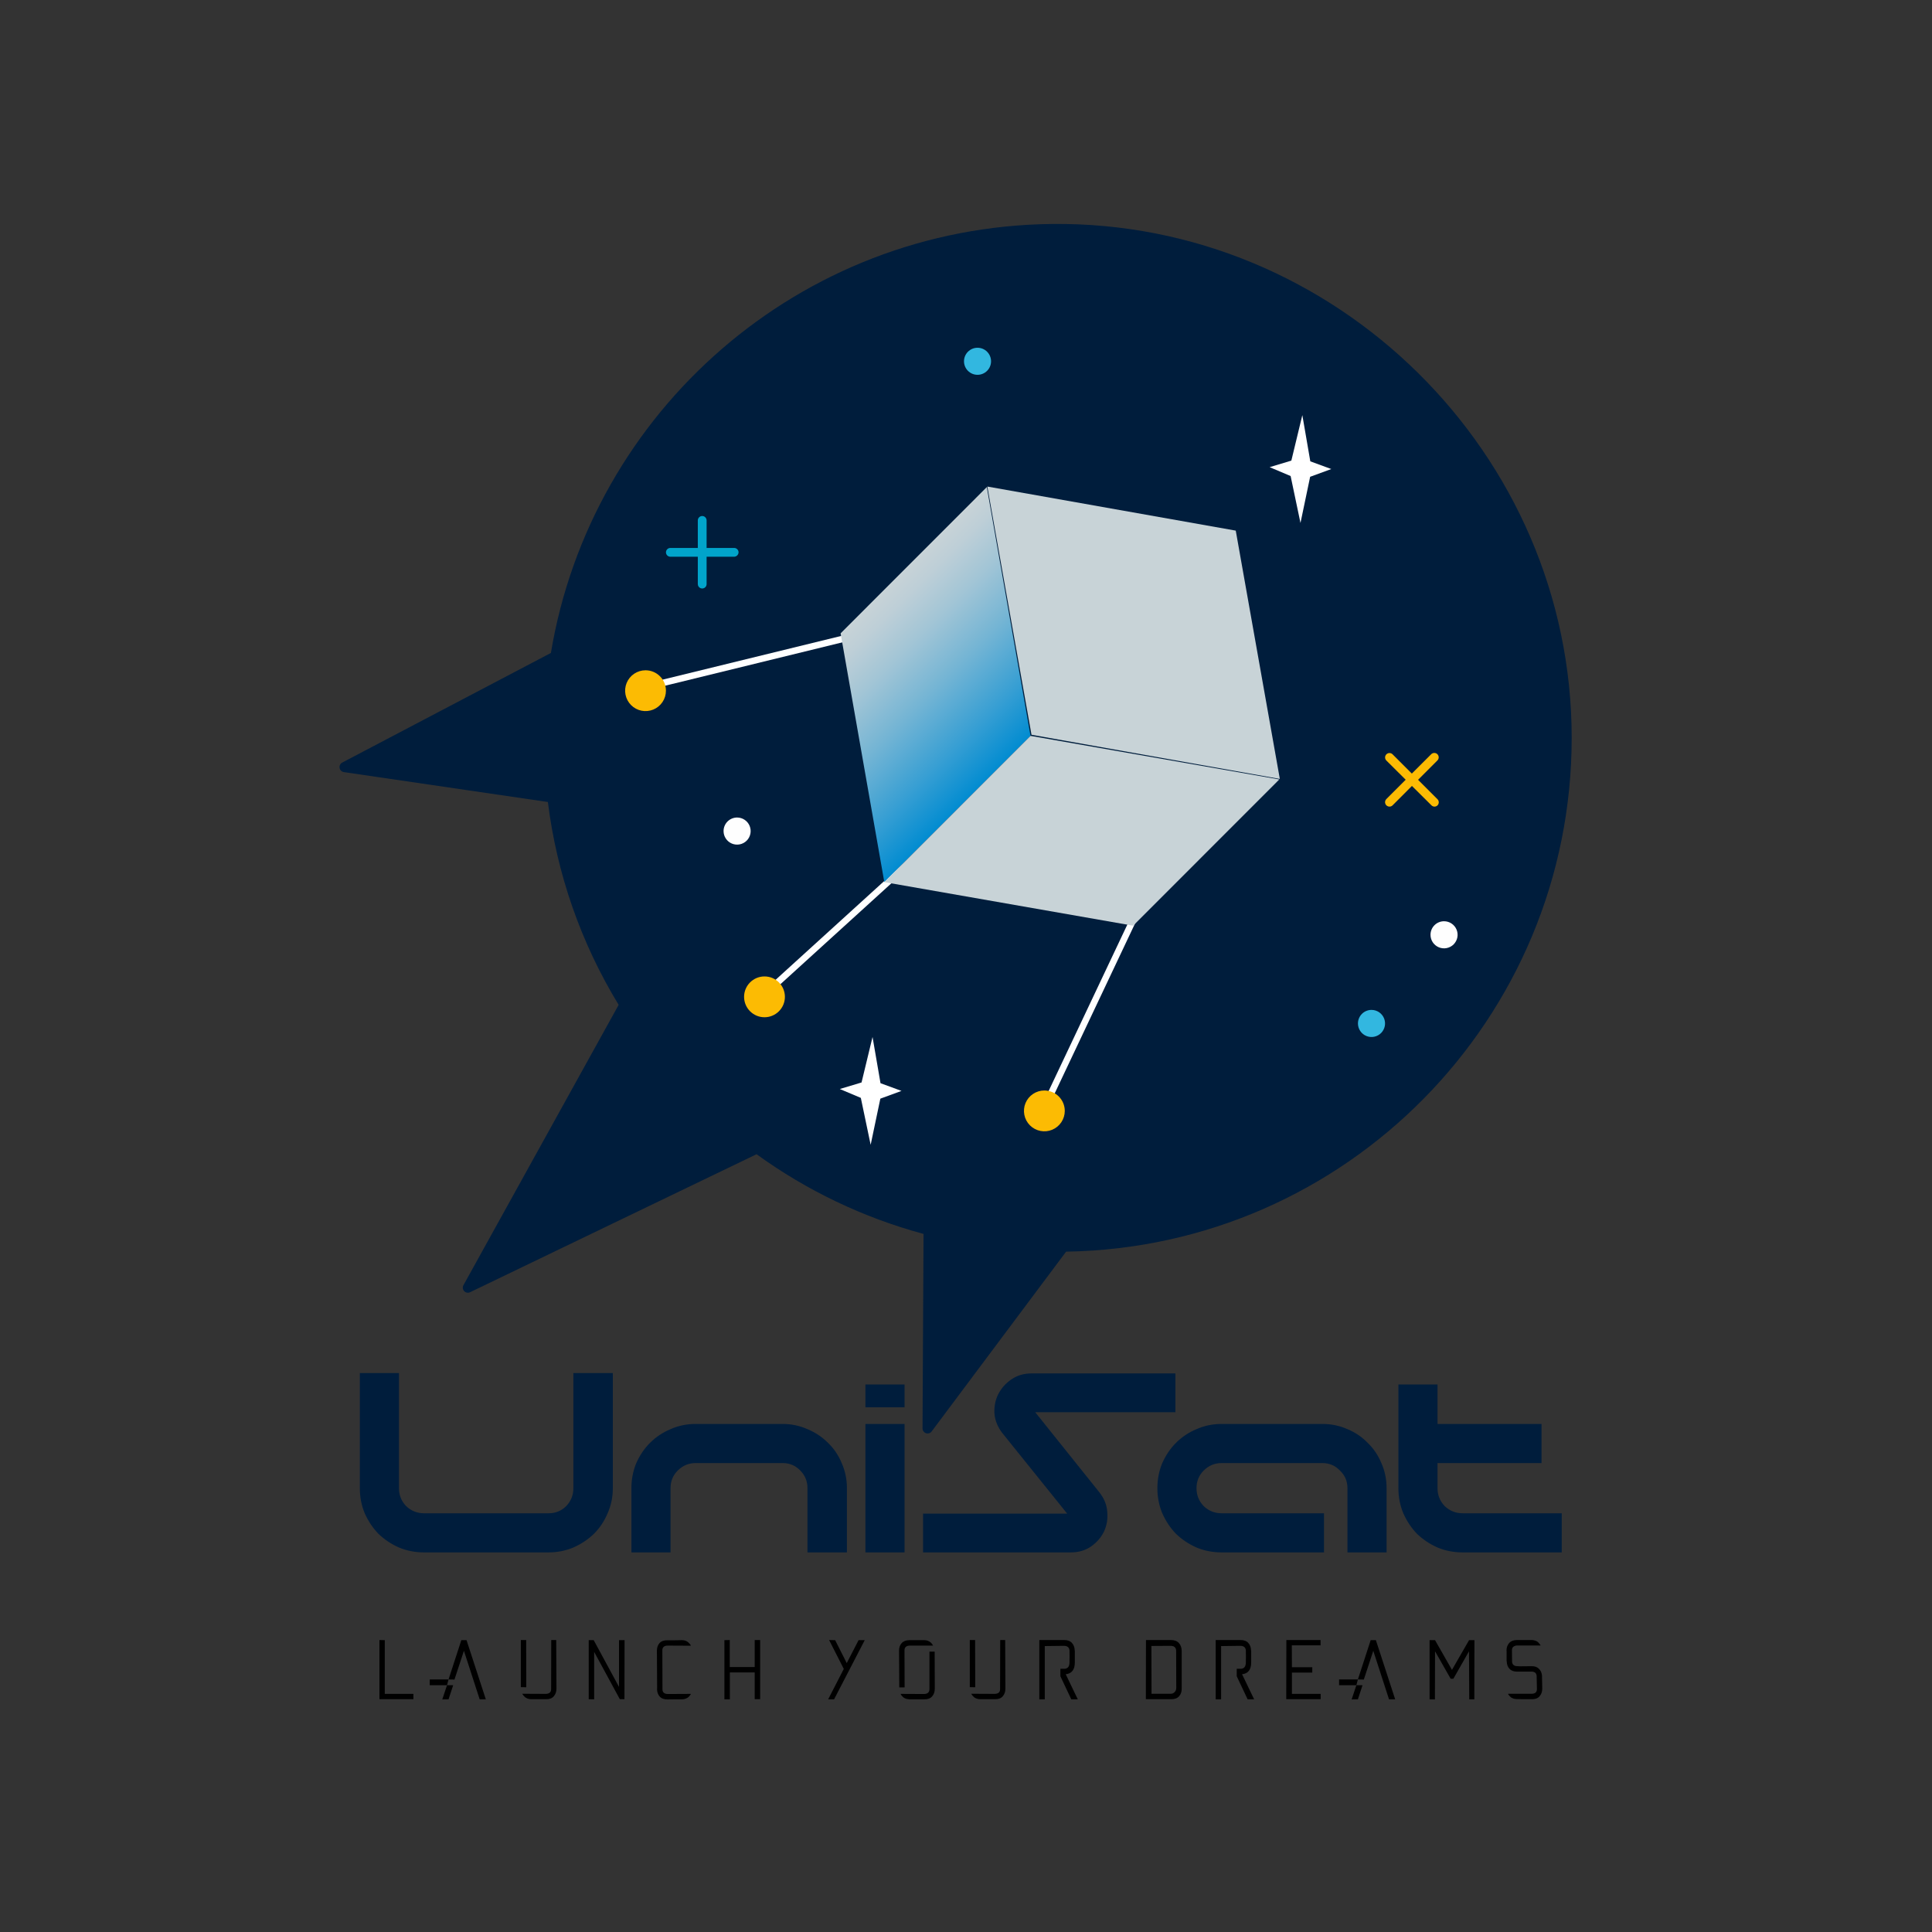 <svg width="300" height="300" viewBox="0 0 300 300" fill="none" xmlns="http://www.w3.org/2000/svg">
<rect x="0" y="0" width="300" height="300" fill="#333333" stroke="none"/>
<path d="M58.921 254.664L59.748 254.682V263.025C61.23 263.025 62.712 263.025 64.194 263.025V263.852H59.748H58.921V254.664ZM66.728 260.783H66.838H67.151C67.433 260.783 67.739 260.783 68.07 260.783C68.4 260.783 68.707 260.783 68.988 260.783H69.65L69.411 261.683H70.367L69.65 263.87L68.676 263.888L69.411 261.683H69.301C69.252 261.683 69.203 261.683 69.154 261.683C69.105 261.683 69.05 261.683 68.988 261.683C68.707 261.683 68.4 261.683 68.07 261.683C67.898 261.683 67.733 261.683 67.573 261.683C67.427 261.683 67.286 261.683 67.151 261.683C67.077 261.683 67.016 261.683 66.967 261.683C66.918 261.683 66.875 261.683 66.838 261.683H66.728V260.783ZM69.65 260.783L71.634 254.682H72.443L75.438 263.87H74.483L72.039 256.336L70.569 260.801L69.65 260.783ZM80.875 254.664H81.702L81.72 261.996L80.875 261.977V254.664ZM85.579 262.198L85.597 254.664H86.369L86.406 262.198V262.216C86.406 262.694 86.265 263.092 85.983 263.411C85.714 263.717 85.316 263.864 84.789 263.852C84.433 263.852 84.011 263.852 83.521 263.852C83.043 263.852 82.7 263.852 82.492 263.852C82.296 263.852 82.112 263.821 81.941 263.76C81.781 263.698 81.653 263.631 81.555 263.558C81.457 263.472 81.371 263.386 81.297 263.3C81.224 263.215 81.175 263.147 81.15 263.098L81.095 263.006C82.884 263.019 84.084 263.025 84.697 263.025C85.285 263.025 85.579 262.78 85.579 262.29C85.579 262.253 85.579 262.222 85.579 262.198ZM91.416 254.682H92.188L96.12 261.941V254.682H96.983L96.965 263.852H96.248L92.261 256.502V263.87L91.416 263.852V254.682ZM107.277 263.025C107.277 263.049 107.265 263.08 107.24 263.117C107.216 263.153 107.167 263.221 107.093 263.319C107.02 263.417 106.934 263.502 106.836 263.576C106.738 263.649 106.603 263.717 106.432 263.778C106.272 263.839 106.101 263.87 105.917 263.87C105.709 263.87 105.366 263.87 104.888 263.87C104.41 263.87 104 263.876 103.657 263.888C103.118 263.888 102.714 263.741 102.444 263.447C102.175 263.153 102.034 262.761 102.022 262.271C102.022 262.259 102.028 262.241 102.04 262.216C102.028 260.244 102.016 258.278 102.003 256.318C102.003 255.84 102.138 255.448 102.408 255.142C102.689 254.836 103.094 254.689 103.62 254.701C103.841 254.701 104.227 254.701 104.778 254.701C105.329 254.689 105.709 254.682 105.917 254.682C106.113 254.682 106.291 254.713 106.45 254.774C106.609 254.836 106.738 254.909 106.836 254.995C106.934 255.081 107.02 255.166 107.093 255.252C107.167 255.326 107.216 255.393 107.24 255.454L107.277 255.546C105.513 255.546 104.319 255.54 103.694 255.528C103.155 255.528 102.873 255.754 102.849 256.208L102.867 262.253C102.867 262.277 102.867 262.296 102.867 262.308C102.867 262.798 103.155 263.043 103.731 263.043L107.277 263.025ZM117.191 254.664H118.036V263.852H117.191C117.191 262.467 117.191 261.083 117.191 259.699C115.905 259.699 114.619 259.699 113.332 259.699C113.332 261.083 113.332 262.473 113.332 263.87H112.487V254.682L113.314 254.664C113.314 256.061 113.314 257.457 113.314 258.854C114.613 258.854 115.905 258.854 117.191 258.854V254.664ZM128.744 254.664L129.681 254.682L131.482 258.247L133.32 254.682H134.275L129.516 263.87H128.597L131.023 259.148L128.744 254.664ZM144.896 255.528C143.12 255.528 141.925 255.528 141.313 255.528C140.762 255.528 140.474 255.754 140.449 256.208L140.468 262.014H139.641L139.604 256.299C139.604 255.834 139.739 255.448 140.008 255.142C140.29 254.836 140.694 254.682 141.221 254.682C141.442 254.682 141.827 254.682 142.379 254.682C142.93 254.682 143.31 254.682 143.518 254.682C143.714 254.682 143.892 254.713 144.051 254.774C144.222 254.836 144.357 254.909 144.455 254.995C144.553 255.068 144.633 255.148 144.694 255.234C144.767 255.319 144.816 255.393 144.841 255.454L144.896 255.528ZM139.843 263.025C141.619 263.025 142.82 263.031 143.444 263.043C144.02 263.043 144.314 262.798 144.326 262.308C144.326 262.271 144.326 262.241 144.326 262.216V256.465H145.135L145.153 262.216V262.235C145.153 262.712 145.012 263.11 144.731 263.429C144.461 263.735 144.057 263.882 143.518 263.87C143.163 263.87 142.74 263.87 142.25 263.87C141.772 263.87 141.429 263.87 141.221 263.87C141.025 263.858 140.841 263.827 140.67 263.778C140.511 263.717 140.382 263.649 140.284 263.576C140.186 263.49 140.1 263.404 140.027 263.319C139.953 263.233 139.904 263.159 139.88 263.098L139.843 263.025ZM150.589 254.664H151.415L151.434 261.996L150.589 261.977V254.664ZM155.293 262.198L155.311 254.664H156.083L156.119 262.198V262.216C156.119 262.694 155.979 263.092 155.697 263.411C155.427 263.717 155.029 263.864 154.502 263.852C154.147 263.852 153.725 263.852 153.235 263.852C152.757 263.852 152.414 263.852 152.206 263.852C152.01 263.852 151.826 263.821 151.654 263.76C151.495 263.698 151.366 263.631 151.268 263.558C151.17 263.472 151.085 263.386 151.011 263.3C150.938 263.215 150.889 263.147 150.864 263.098L150.809 263.006C152.598 263.019 153.798 263.025 154.411 263.025C154.999 263.025 155.293 262.78 155.293 262.29C155.293 262.253 155.293 262.222 155.293 262.198ZM164.658 259.221V259.129C164.707 259.129 164.792 259.129 164.915 259.129C165.037 259.129 165.148 259.129 165.246 259.129C165.797 259.129 166.072 258.792 166.072 258.119C166.085 257.482 166.085 256.869 166.072 256.281C166.036 255.803 165.742 255.564 165.19 255.564C164.59 255.577 163.604 255.589 162.232 255.601V263.87H161.387V254.664H162.195H162.232C163.665 254.664 164.676 254.664 165.264 254.664C165.791 254.664 166.189 254.817 166.458 255.123C166.728 255.417 166.869 255.809 166.881 256.299C166.893 256.312 166.899 256.324 166.899 256.336C166.899 256.348 166.899 256.361 166.899 256.373C166.899 256.912 166.899 257.5 166.899 258.137C166.899 259.264 166.428 259.876 165.484 259.974L167.359 263.87H166.348L164.658 260.287C164.658 259.932 164.658 259.576 164.658 259.221ZM182.649 262.014C182.649 260.115 182.643 258.21 182.631 256.299C182.606 255.809 182.312 255.564 181.749 255.564C181.148 255.564 180.162 255.571 178.79 255.583L178.809 263.006C180.205 263.006 181.204 263.006 181.804 263.006C182.037 263.006 182.233 262.921 182.392 262.749C182.563 262.578 182.649 262.363 182.649 262.106C182.649 262.081 182.649 262.051 182.649 262.014ZM183.494 262.106C183.494 262.13 183.494 262.155 183.494 262.179C183.507 262.669 183.372 263.074 183.09 263.392C182.821 263.698 182.416 263.852 181.877 263.852C181.289 263.852 180.266 263.852 178.809 263.852H177.927L177.945 254.664H178.735H178.79C180.224 254.664 181.234 254.664 181.822 254.664C182.361 254.664 182.772 254.817 183.053 255.123C183.335 255.43 183.482 255.834 183.494 256.336C183.494 258.259 183.494 260.183 183.494 262.106ZM192.041 259.221V259.129C192.09 259.129 192.175 259.129 192.298 259.129C192.42 259.129 192.531 259.129 192.629 259.129C193.18 259.129 193.455 258.792 193.455 258.119C193.468 257.482 193.468 256.869 193.455 256.281C193.419 255.803 193.125 255.564 192.573 255.564C191.973 255.577 190.987 255.589 189.615 255.601V263.87H188.77V254.664H189.578H189.615C191.048 254.664 192.059 254.664 192.647 254.664C193.174 254.664 193.572 254.817 193.841 255.123C194.111 255.417 194.252 255.809 194.264 256.299C194.276 256.312 194.282 256.324 194.282 256.336C194.282 256.348 194.282 256.361 194.282 256.373C194.282 256.912 194.282 257.5 194.282 258.137C194.282 259.264 193.811 259.876 192.867 259.974L194.742 263.87H193.731L192.041 260.287C192.041 259.932 192.041 259.576 192.041 259.221ZM200.003 254.664H205.056V255.491C203.574 255.491 202.085 255.491 200.591 255.491L200.609 258.89C201.663 258.89 202.716 258.89 203.77 258.89V259.717H200.609C200.609 260.82 200.609 261.922 200.609 263.025H205.074V263.852H200.609H200.591C200.579 263.852 200.566 263.852 200.554 263.852C200.493 263.852 200.401 263.852 200.279 263.852C200.156 263.852 200.064 263.852 200.003 263.852H199.727L199.746 254.664H200.003ZM207.932 260.783H208.042H208.355C208.637 260.783 208.943 260.783 209.274 260.783C209.604 260.783 209.911 260.783 210.192 260.783H210.854L210.615 261.683H211.57L210.854 263.87L209.88 263.888L210.615 261.683H210.505C210.456 261.683 210.407 261.683 210.358 261.683C210.309 261.683 210.254 261.683 210.192 261.683C209.911 261.683 209.604 261.683 209.274 261.683C209.102 261.683 208.937 261.683 208.777 261.683C208.63 261.683 208.49 261.683 208.355 261.683C208.281 261.683 208.22 261.683 208.171 261.683C208.122 261.683 208.079 261.683 208.042 261.683H207.932V260.783ZM210.854 260.783L212.838 254.682H213.647L216.642 263.87H215.686L213.243 256.336L211.773 260.801L210.854 260.783ZM228.106 254.682H228.951L228.933 263.87H228.143L228.106 256.41L225.68 260.673H225.331C225.307 260.673 225.282 260.673 225.258 260.673L222.832 256.41C222.832 258.896 222.826 261.389 222.814 263.888L221.987 263.87V254.682H222.832L225.46 259.295L228.106 254.701V254.682ZM234.168 263.006C235.956 263.006 237.157 263.006 237.769 263.006C238.357 263.019 238.651 262.78 238.651 262.29C238.651 262.253 238.651 262.222 238.651 262.198L238.614 260.452C238.614 260.403 238.614 260.348 238.614 260.287C238.602 259.858 238.376 259.619 237.935 259.57C237.91 259.57 237.886 259.57 237.861 259.57C237.653 259.57 237.273 259.57 236.722 259.57C236.171 259.558 235.785 259.558 235.564 259.57C235.05 259.57 234.658 259.423 234.388 259.129C234.119 258.835 233.978 258.462 233.966 258.008C233.953 257.984 233.947 257.953 233.947 257.916V257.898C233.947 257.408 233.947 256.912 233.947 256.41C233.935 256.385 233.929 256.355 233.929 256.318C233.929 255.84 234.064 255.448 234.333 255.142C234.615 254.823 235.019 254.664 235.546 254.664C235.766 254.664 236.152 254.664 236.703 254.664C237.255 254.664 237.634 254.664 237.843 254.664C238.039 254.664 238.216 254.695 238.376 254.756C238.547 254.805 238.682 254.872 238.78 254.958C238.878 255.044 238.957 255.13 239.019 255.215C239.092 255.301 239.147 255.368 239.184 255.417L239.221 255.509C237.457 255.509 236.262 255.509 235.638 255.509C235.38 255.509 235.172 255.571 235.013 255.693C234.854 255.816 234.774 255.999 234.774 256.244C234.774 256.281 234.774 256.318 234.774 256.355L234.792 257.916C234.792 257.941 234.792 257.965 234.792 257.99C234.805 258.48 235.093 258.725 235.656 258.725C235.766 258.725 235.895 258.731 236.042 258.743C236.948 258.731 237.536 258.725 237.806 258.725C238.308 258.713 238.694 258.847 238.964 259.129C239.245 259.399 239.405 259.754 239.441 260.195L239.478 262.198V262.216C239.478 262.694 239.337 263.092 239.055 263.411C238.786 263.717 238.382 263.864 237.843 263.852C237.487 263.852 237.065 263.852 236.575 263.852C236.097 263.852 235.754 263.845 235.546 263.833C235.362 263.833 235.184 263.809 235.013 263.76C234.854 263.698 234.719 263.631 234.609 263.558C234.511 263.472 234.425 263.386 234.351 263.3C234.29 263.215 234.241 263.147 234.204 263.098L234.168 263.006Z" fill="black"/>
<path d="M55.875 213.211H61.95V231.082C61.95 232.162 62.321 233.09 63.064 233.866C63.84 234.609 64.768 234.98 65.848 234.98H85.187C86.267 234.98 87.178 234.609 87.921 233.866C88.663 233.09 89.034 232.162 89.034 231.082V213.211H95.16V231.082C95.16 232.466 94.89 233.765 94.35 234.98C93.844 236.195 93.135 237.258 92.224 238.169C91.312 239.047 90.249 239.756 89.034 240.296C87.819 240.802 86.537 241.055 85.187 241.055H65.848C64.464 241.055 63.165 240.802 61.95 240.296C60.735 239.756 59.672 239.047 58.761 238.169C57.883 237.258 57.174 236.195 56.634 234.98C56.128 233.765 55.875 232.466 55.875 231.082V213.211ZM108.019 221.109H121.536C122.886 221.109 124.169 221.379 125.384 221.919C126.599 222.425 127.662 223.134 128.573 224.045C129.484 224.922 130.193 225.969 130.699 227.184C131.239 228.399 131.509 229.698 131.509 231.082V241.055H125.384V231.082C125.384 230.002 125.012 229.091 124.27 228.348C123.527 227.572 122.616 227.184 121.536 227.184H108.019C106.939 227.184 106.011 227.572 105.235 228.348C104.492 229.091 104.121 230.002 104.121 231.082V241.055H98.046V231.082C98.046 229.698 98.299 228.399 98.805 227.184C99.345 225.969 100.054 224.922 100.932 224.045C101.843 223.134 102.906 222.425 104.121 221.919C105.336 221.379 106.635 221.109 108.019 221.109ZM140.458 218.527H134.383V214.983H140.458V218.527ZM134.383 221.109H140.458V241.055H134.383V221.109ZM143.332 235.031H165.708L155.684 222.577C154.942 221.632 154.52 220.619 154.419 219.539C154.351 218.459 154.537 217.464 154.975 216.552C155.448 215.607 156.123 214.831 157 214.224C157.912 213.582 158.975 213.262 160.19 213.262H182.515V219.286H160.747L170.72 231.74C171.462 232.685 171.867 233.697 171.935 234.777C172.036 235.857 171.867 236.87 171.429 237.815C170.99 238.726 170.315 239.502 169.404 240.144C168.526 240.751 167.48 241.055 166.265 241.055H143.332V235.031ZM205.588 241.055H189.692C188.308 241.055 187.008 240.802 185.793 240.296C184.578 239.756 183.515 239.047 182.604 238.169C181.727 237.258 181.018 236.195 180.478 234.98C179.972 233.765 179.718 232.466 179.718 231.082C179.718 229.698 179.972 228.399 180.478 227.184C181.018 225.969 181.727 224.922 182.604 224.045C183.515 223.134 184.578 222.425 185.793 221.919C187.008 221.379 188.308 221.109 189.692 221.109H205.335C206.718 221.109 208.018 221.379 209.233 221.919C210.448 222.425 211.494 223.134 212.372 224.045C213.283 224.922 213.992 225.969 214.498 227.184C215.038 228.399 215.308 229.698 215.308 231.082V241.055H209.233V231.082C209.233 230.002 208.845 229.091 208.068 228.348C207.326 227.572 206.415 227.184 205.335 227.184H189.692C188.612 227.184 187.683 227.572 186.907 228.348C186.165 229.091 185.793 230.002 185.793 231.082C185.793 232.162 186.165 233.09 186.907 233.866C187.683 234.609 188.612 234.98 189.692 234.98H205.588V241.055ZM223.218 221.109H239.368V227.184H223.218V231.082C223.218 232.162 223.59 233.09 224.332 233.866C225.108 234.609 226.036 234.98 227.116 234.98H242.506V241.055H227.116C225.733 241.055 224.433 240.802 223.218 240.296C222.003 239.756 220.94 239.047 220.029 238.169C219.151 237.258 218.443 236.195 217.903 234.98C217.396 233.765 217.143 232.466 217.143 231.082V214.983H223.218V221.109Z" fill="#001D3C"/>
<path d="M244.05 114.574C244.05 70.47 207.442 34.286 163.342 34.778C124.17 35.216 91.781 63.881 85.545 101.389L53.141 118.41C52.994 118.488 52.876 118.61 52.802 118.759C52.729 118.909 52.704 119.077 52.732 119.241C52.76 119.405 52.838 119.556 52.957 119.673C53.076 119.79 53.228 119.866 53.392 119.891L85.073 124.534C86.462 135.694 90.208 146.432 96.064 156.034L71.963 199.564C71.881 199.71 71.849 199.878 71.87 200.044C71.891 200.21 71.964 200.365 72.079 200.487C72.194 200.608 72.344 200.69 72.509 200.721C72.673 200.751 72.843 200.728 72.994 200.655L117.48 179.228C125.3 184.892 134.085 189.086 143.407 191.603L143.25 221.79C143.248 221.957 143.299 222.119 143.396 222.255C143.492 222.391 143.629 222.493 143.787 222.546C143.945 222.598 144.116 222.6 144.275 222.55C144.434 222.5 144.572 222.4 144.671 222.266L165.544 194.355C209.006 193.673 244.05 158.216 244.05 114.574Z" fill="#001D3C"/>
<path d="M200.407 73.92L197.149 72.54L200.52 71.524L202.226 64.459L203.464 71.636L206.726 72.832L203.438 74.036L201.938 81.203L200.407 73.92Z" fill="white"/>
<path d="M133.669 170.479L130.406 169.102L133.781 168.086L135.487 161.021L136.725 168.199L139.984 169.395L136.699 170.599L135.195 177.765L133.669 170.479Z" fill="white"/>
<path d="M151.789 58.2C152.949 58.2 153.889 57.26 153.889 56.1C153.889 54.94 152.949 54 151.789 54C150.629 54 149.689 54.94 149.689 56.1C149.689 57.26 150.629 58.2 151.789 58.2Z" fill="#32B7E0"/>
<path d="M210.862 158.921C210.862 159.337 210.986 159.744 211.217 160.09C211.448 160.436 211.777 160.706 212.161 160.865C212.546 161.024 212.969 161.066 213.377 160.985C213.785 160.903 214.16 160.703 214.454 160.409C214.748 160.115 214.948 159.74 215.03 159.332C215.111 158.924 215.069 158.501 214.91 158.116C214.751 157.732 214.481 157.403 214.135 157.172C213.789 156.941 213.382 156.818 212.966 156.818C212.408 156.818 211.873 157.039 211.479 157.434C211.084 157.828 210.862 158.363 210.862 158.921Z" fill="#32B7E0"/>
<path d="M222.128 145.155C222.128 145.571 222.251 145.978 222.482 146.324C222.713 146.67 223.042 146.939 223.426 147.099C223.811 147.258 224.234 147.3 224.642 147.218C225.05 147.137 225.425 146.937 225.719 146.643C226.013 146.348 226.213 145.974 226.295 145.565C226.376 145.157 226.334 144.734 226.175 144.35C226.016 143.966 225.746 143.637 225.4 143.406C225.054 143.175 224.647 143.051 224.231 143.051C223.673 143.051 223.138 143.273 222.744 143.667C222.349 144.062 222.128 144.597 222.128 145.155Z" fill="#FEFEFE"/>
<path d="M112.354 129.045C112.353 129.461 112.476 129.869 112.707 130.215C112.938 130.562 113.266 130.832 113.651 130.992C114.035 131.151 114.459 131.193 114.867 131.112C115.275 131.031 115.651 130.831 115.945 130.536C116.24 130.242 116.44 129.867 116.521 129.458C116.602 129.05 116.56 128.627 116.4 128.242C116.241 127.857 115.97 127.529 115.624 127.298C115.277 127.067 114.87 126.944 114.454 126.945C113.897 126.946 113.364 127.168 112.97 127.561C112.576 127.955 112.355 128.488 112.354 129.045Z" fill="#FEFEFE"/>
<path d="M114.469 86.25C114.405 86.313 114.33 86.363 114.247 86.397C114.164 86.432 114.075 86.449 113.985 86.449H104.092C103.911 86.449 103.738 86.377 103.61 86.249C103.482 86.121 103.41 85.947 103.41 85.766C103.41 85.585 103.482 85.412 103.61 85.284C103.738 85.156 103.911 85.084 104.092 85.084H114C114.181 85.085 114.354 85.157 114.482 85.285C114.609 85.412 114.682 85.585 114.683 85.766C114.678 85.949 114.601 86.123 114.469 86.25Z" fill="#01A4CB"/>
<path d="M109.519 91.185C109.423 91.28 109.302 91.344 109.17 91.37C109.038 91.395 108.901 91.382 108.777 91.33C108.652 91.278 108.546 91.191 108.471 91.079C108.397 90.967 108.357 90.836 108.356 90.701V80.809C108.356 80.628 108.428 80.454 108.556 80.326C108.684 80.198 108.858 80.126 109.039 80.126C109.22 80.126 109.393 80.198 109.521 80.326C109.649 80.454 109.721 80.628 109.721 80.809V90.701C109.72 90.883 109.648 91.057 109.519 91.185Z" fill="#01A4CB"/>
<path d="M222.75 125.25C222.661 125.25 222.572 125.232 222.49 125.197C222.407 125.162 222.332 125.112 222.27 125.048L215.25 118.069C215.134 117.939 215.071 117.769 215.076 117.595C215.081 117.42 215.152 117.254 215.276 117.131C215.399 117.007 215.565 116.936 215.74 116.931C215.914 116.926 216.084 116.989 216.214 117.105L223.211 124.099C223.339 124.227 223.41 124.4 223.41 124.581C223.41 124.761 223.339 124.935 223.211 125.063C223.087 125.182 222.922 125.249 222.75 125.25Z" fill="#FCBB03"/>
<path d="M215.749 125.25C215.614 125.249 215.483 125.208 215.372 125.133C215.26 125.057 215.173 124.951 215.122 124.827C215.07 124.702 215.056 124.566 215.082 124.434C215.107 124.302 215.171 124.18 215.265 124.084L222.262 117.09C222.392 116.974 222.562 116.911 222.737 116.916C222.911 116.921 223.077 116.992 223.201 117.116C223.324 117.239 223.395 117.405 223.4 117.58C223.405 117.754 223.343 117.924 223.226 118.054L216.229 125.063C216.165 125.124 216.09 125.172 216.007 125.204C215.925 125.236 215.837 125.252 215.749 125.25Z" fill="#FCBB03"/>
<path d="M154.963 120.748L117.993 154.365C117.916 154.435 117.91 154.553 117.98 154.63L118.406 155.099C118.476 155.175 118.595 155.181 118.671 155.111L155.641 121.495C155.718 121.425 155.724 121.306 155.654 121.23L155.228 120.761C155.158 120.684 155.039 120.679 154.963 120.748Z" fill="white"/>
<path d="M178.431 136.423L160.984 173.317C160.96 173.368 160.981 173.428 161.032 173.452L161.761 173.797C161.811 173.82 161.872 173.799 161.896 173.748L179.343 136.855C179.367 136.804 179.345 136.744 179.295 136.72L178.566 136.375C178.515 136.351 178.455 136.373 178.431 136.423Z" fill="white"/>
<path d="M138.526 96.814L99.769 106.298C99.668 106.323 99.607 106.424 99.632 106.525L99.782 107.14C99.807 107.241 99.908 107.302 100.009 107.278L138.765 97.794C138.866 97.769 138.928 97.668 138.903 97.567L138.752 96.952C138.728 96.851 138.626 96.79 138.526 96.814Z" fill="white"/>
<path d="M103.406 107.25C103.406 107.877 103.22 108.489 102.872 109.01C102.524 109.532 102.029 109.938 101.45 110.178C100.871 110.417 100.234 110.48 99.619 110.358C99.005 110.236 98.44 109.934 97.997 109.491C97.554 109.047 97.252 108.483 97.13 107.868C97.007 107.254 97.07 106.616 97.31 106.037C97.55 105.458 97.956 104.963 98.477 104.615C98.998 104.267 99.611 104.081 100.237 104.081C101.078 104.081 101.884 104.415 102.478 105.009C103.072 105.604 103.406 106.41 103.406 107.25Z" fill="#FCBB03"/>
<path d="M165.338 172.5C165.338 173.127 165.152 173.739 164.803 174.26C164.455 174.782 163.96 175.188 163.381 175.428C162.802 175.667 162.165 175.73 161.551 175.608C160.936 175.486 160.371 175.184 159.928 174.741C159.485 174.297 159.183 173.733 159.061 173.118C158.939 172.504 159.001 171.866 159.241 171.287C159.481 170.708 159.887 170.213 160.408 169.865C160.929 169.517 161.542 169.331 162.169 169.331C163.009 169.331 163.815 169.665 164.409 170.259C165.004 170.854 165.338 171.66 165.338 172.5Z" fill="#FCBB03"/>
<path d="M118.71 157.957C120.46 157.957 121.879 156.539 121.879 154.789C121.879 153.039 120.46 151.62 118.71 151.62C116.96 151.62 115.541 153.039 115.541 154.789C115.541 156.539 116.96 157.957 118.71 157.957Z" fill="#FCBB03"/>
<path d="M137.317 136.976L130.53 98.344L153.229 75.634L160.02 114.262L137.317 136.976Z" fill="url(#paint0_linear)"/>
<path d="M137.318 136.976L175.954 143.741L198.649 121.031L160.02 114.263L137.318 136.976Z" fill="url(#paint1_linear)"/>
<path d="M191.887 82.395L153.311 75.551L160.17 114.094L198.731 120.949L191.887 82.395Z" fill="url(#paint2_linear)"/>
<defs>
<linearGradient id="paint0_linear" x1="133.867" y1="94.927" x2="156.581" y2="117.626" gradientUnits="userSpaceOnUse">
<stop stop-color="#C8D3D7"/>
<stop offset="0.1" stop-color="#BECFD7"/>
<stop offset="0.28" stop-color="#A2C5D6"/>
<stop offset="0.51" stop-color="#75B5D4"/>
<stop offset="0.78" stop-color="#389FD3"/>
<stop offset="1" stop-color="#028CD1"/>
</linearGradient>
<linearGradient id="paint1_linear" x1="-30909.8" y1="-61120.2" x2="-29477.4" y2="-65523.2" gradientUnits="userSpaceOnUse">
<stop stop-color="#C8D3D7"/>
<stop offset="0.1" stop-color="#BECFD7"/>
<stop offset="0.28" stop-color="#A2C5D6"/>
<stop offset="0.51" stop-color="#75B5D4"/>
<stop offset="0.78" stop-color="#389FD3"/>
<stop offset="1" stop-color="#028CD1"/>
</linearGradient>
<linearGradient id="paint2_linear" x1="52038.5" y1="-85138.2" x2="56186" y2="-87027.7" gradientUnits="userSpaceOnUse">
<stop stop-color="#C8D3D7"/>
<stop offset="0.1" stop-color="#BECFD7"/>
<stop offset="0.28" stop-color="#A2C5D6"/>
<stop offset="0.51" stop-color="#75B5D4"/>
<stop offset="0.78" stop-color="#389FD3"/>
<stop offset="1" stop-color="#028CD1"/>
</linearGradient>
</defs>
</svg>
